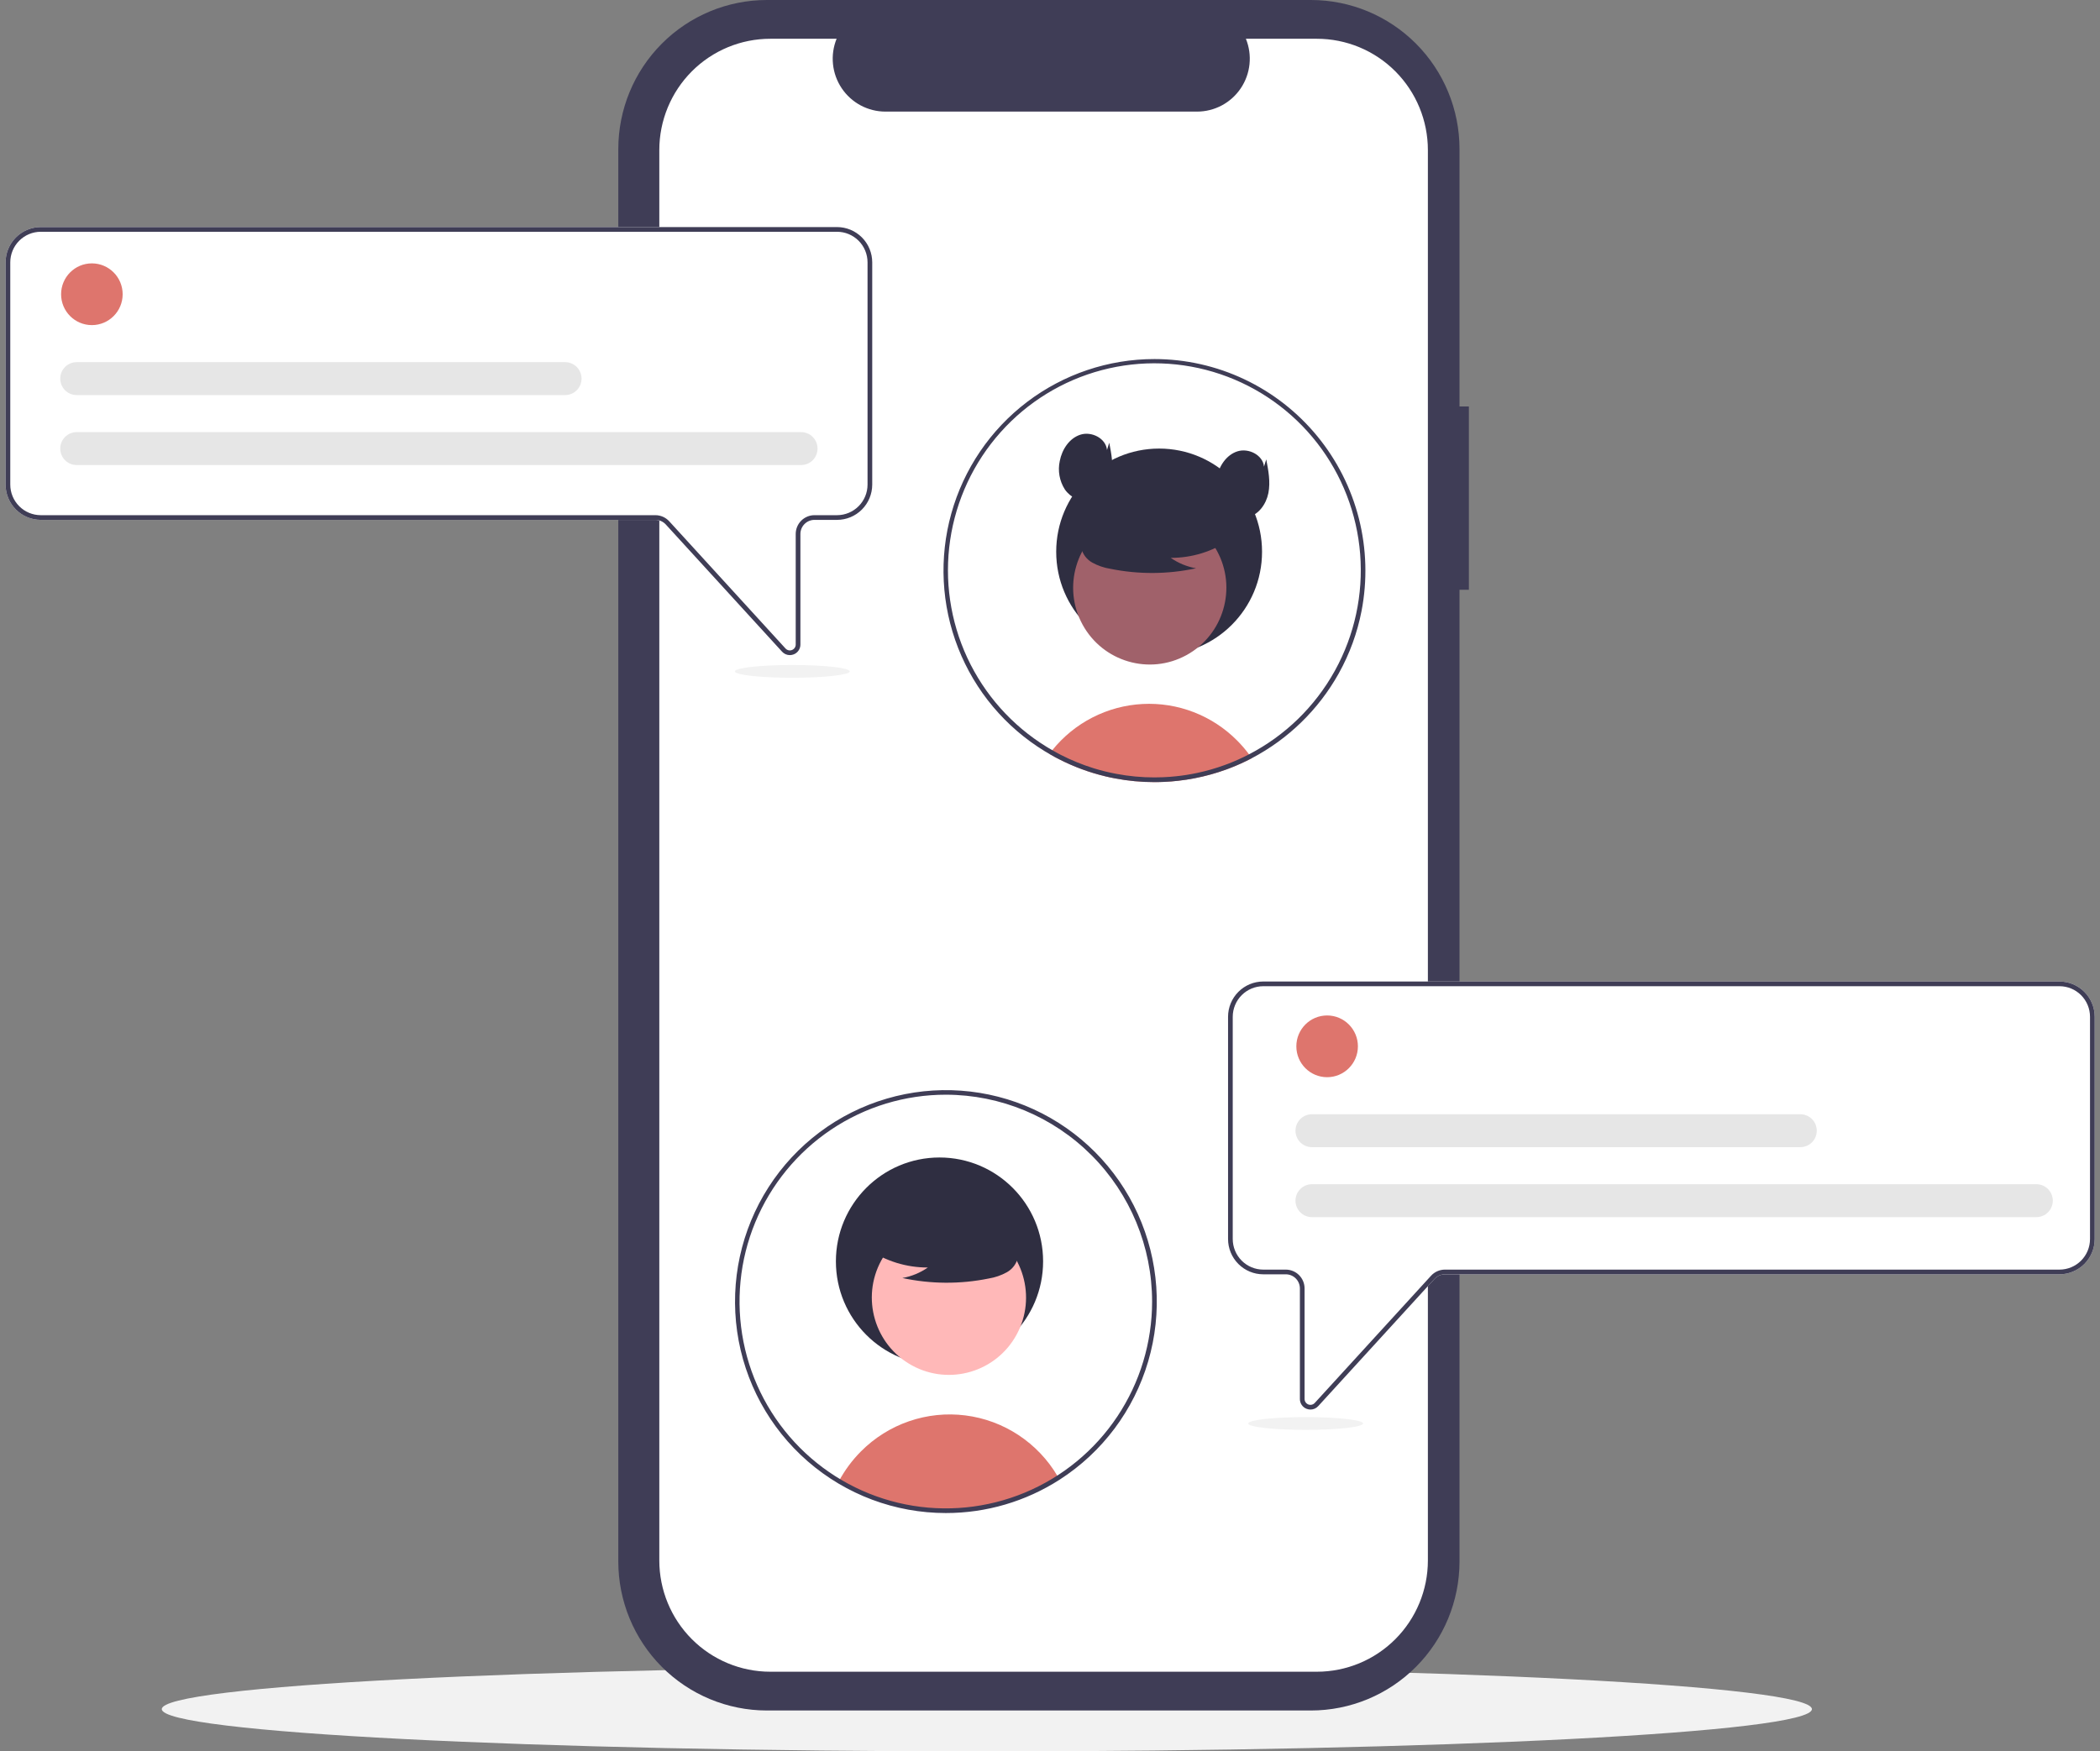 <svg width="193" height="161" viewBox="0 0 193 161" fill="none" xmlns="http://www.w3.org/2000/svg">
<rect x="0" y="0" width="193" height="161" fill="#808080" stroke="none"/>
<g id="undraw_Chatting_re_j55r 1" clip-path="url(#clip0)">
<path id="Vector" d="M90.696 161C132.574 161 166.523 159.259 166.523 157.112C166.523 154.964 132.574 153.223 90.696 153.223C48.818 153.223 14.869 154.964 14.869 157.112C14.869 159.259 48.818 161 90.696 161Z" fill="#F2F2F2"/>
<path id="Vector_2" d="M134.997 37.366L134.136 37.366L134.136 13.698C134.136 10.066 132.697 6.581 130.136 4.013C127.574 1.444 124.1 0 120.478 0L70.483 0C66.86 0 63.386 1.444 60.825 4.013C58.264 6.581 56.825 10.066 56.825 13.698L56.825 143.54C56.825 147.173 58.264 150.657 60.825 153.226C63.386 155.794 66.86 157.238 70.483 157.238L120.478 157.238C124.1 157.238 127.574 155.795 130.135 153.226C132.697 150.657 134.136 147.173 134.136 143.54L134.136 54.213L134.997 54.213L134.997 37.366Z" fill="#3F3D56"/>
<path id="Vector_3" d="M131.229 13.794L131.229 143.444C131.229 146.157 130.154 148.759 128.241 150.678C126.329 152.596 123.734 153.674 121.029 153.674L70.794 153.674C68.088 153.674 65.494 152.596 63.581 150.678C61.668 148.759 60.594 146.157 60.594 143.444L60.594 13.794C60.594 11.081 61.669 8.479 63.581 6.56C65.494 4.642 68.088 3.564 70.794 3.564L76.888 3.564C76.588 4.302 76.474 5.103 76.556 5.895C76.637 6.688 76.912 7.448 77.355 8.109C77.798 8.771 78.396 9.313 79.097 9.688C79.798 10.062 80.581 10.259 81.375 10.259L110.017 10.259C110.811 10.259 111.593 10.062 112.294 9.688C112.995 9.313 113.594 8.771 114.037 8.109C114.48 7.448 114.755 6.688 114.836 5.895C114.917 5.103 114.803 4.302 114.504 3.564L121.029 3.564C123.734 3.564 126.329 4.642 128.241 6.56C130.154 8.479 131.229 11.081 131.229 13.794Z" fill="white"/>
<path id="Vector_4" d="M115.046 69.699C114.712 69.874 114.372 70.039 114.027 70.196C113.712 70.338 113.393 70.472 113.068 70.597C112.95 70.643 112.829 70.688 112.708 70.734C111.755 71.081 110.775 71.351 109.779 71.544C109.285 71.641 108.786 71.717 108.279 71.773C107.861 71.82 107.439 71.854 107.013 71.874C106.709 71.889 106.405 71.896 106.099 71.896C104.888 71.896 103.679 71.783 102.489 71.557C102.179 71.501 101.875 71.433 101.571 71.36C100.102 71.007 98.68 70.48 97.334 69.791C97.213 69.731 97.093 69.666 96.972 69.604C96.793 69.508 96.619 69.409 96.444 69.305C96.528 69.189 96.619 69.074 96.711 68.962C97.719 67.709 98.979 66.683 100.409 65.951C101.839 65.22 103.406 64.798 105.009 64.715C106.612 64.631 108.215 64.887 109.712 65.466C111.21 66.046 112.569 66.935 113.701 68.076C114.094 68.472 114.459 68.895 114.791 69.342C114.88 69.459 114.964 69.578 115.046 69.699Z" fill="#DE756D"/>
<path id="Vector_5" d="M106.529 60.208C111.753 60.208 115.988 55.961 115.988 50.721C115.988 45.482 111.753 41.235 106.529 41.235C101.305 41.235 97.07 45.482 97.07 50.721C97.07 55.961 101.305 60.208 106.529 60.208Z" fill="#2F2E41"/>
<path id="Vector_6" d="M109.045 60.221C112.457 58.351 113.711 54.061 111.846 50.639C109.981 47.218 105.703 45.96 102.292 47.831C98.88 49.701 97.626 53.991 99.491 57.413C101.356 60.834 105.634 62.092 109.045 60.221Z" fill="#A0616A"/>
<path id="Vector_7" d="M113.066 49.585C111.457 50.697 109.548 51.289 107.594 51.281C108.291 51.766 109.084 52.093 109.919 52.241C107.322 52.8 104.637 52.815 102.033 52.285C101.454 52.192 100.896 52 100.382 51.716C100.126 51.573 99.903 51.377 99.727 51.142C99.552 50.906 99.428 50.636 99.363 50.349C99.19 49.358 99.96 48.457 100.761 47.85C101.986 46.935 103.399 46.305 104.897 46.004C106.396 45.704 107.942 45.742 109.424 46.114C110.392 46.365 111.361 46.789 111.99 47.568C112.618 48.348 112.804 49.55 112.206 50.352L113.066 49.585Z" fill="#2F2E41"/>
<path id="Vector_8" d="M106.099 33.007C101.871 33.006 97.759 34.392 94.389 36.953C91.019 39.514 88.576 43.111 87.434 47.193C86.291 51.276 86.51 55.622 88.058 59.568C89.606 63.514 92.399 66.844 96.009 69.051L96.134 69.124C96.238 69.187 96.341 69.247 96.445 69.306C96.619 69.409 96.793 69.509 96.972 69.604C97.093 69.666 97.213 69.731 97.334 69.792C98.68 70.481 100.102 71.007 101.571 71.36C101.875 71.434 102.179 71.501 102.489 71.557C103.679 71.783 104.888 71.897 106.099 71.896C106.405 71.896 106.709 71.89 107.013 71.874C107.439 71.855 107.862 71.821 108.279 71.773C108.786 71.717 109.285 71.64 109.779 71.544C110.775 71.352 111.755 71.081 112.708 70.734C112.829 70.688 112.95 70.643 113.068 70.598C113.393 70.472 113.713 70.338 114.027 70.196C114.371 70.04 114.711 69.874 115.046 69.699C118.399 67.937 121.171 65.238 123.025 61.927C123.033 61.91 123.044 61.893 123.053 61.876C124.042 60.096 124.743 58.17 125.132 56.17C125.676 53.354 125.594 50.452 124.89 47.672C124.186 44.892 122.877 42.303 121.059 40.089C119.24 37.876 116.956 36.093 114.37 34.869C111.783 33.644 108.959 33.008 106.099 33.007L106.099 33.007ZM122.699 61.623C122.682 61.653 122.667 61.683 122.65 61.711C120.833 64.973 118.1 67.626 114.792 69.342C114.462 69.515 114.127 69.677 113.786 69.828C113.503 69.956 113.215 70.077 112.924 70.189C112.801 70.237 112.676 70.284 112.551 70.328C111.727 70.629 110.883 70.872 110.024 71.053C109.388 71.189 108.744 71.291 108.096 71.358C107.698 71.401 107.293 71.431 106.886 71.447C106.625 71.457 106.362 71.464 106.099 71.464C104.927 71.465 103.757 71.356 102.605 71.138C101.905 71.008 101.212 70.838 100.531 70.628C99.493 70.306 98.485 69.897 97.517 69.403C97.405 69.344 97.293 69.286 97.183 69.226C97.026 69.141 96.867 69.055 96.712 68.962C96.595 68.897 96.479 68.828 96.365 68.759C96.298 68.72 96.231 68.679 96.164 68.638C92.999 66.688 90.474 63.849 88.902 60.473C87.331 57.097 86.782 53.333 87.324 49.647C87.867 45.961 89.476 42.515 91.953 39.738C94.429 36.962 97.665 34.975 101.257 34.025C104.849 33.075 108.64 33.205 112.16 34.396C115.68 35.588 118.773 37.79 121.057 40.728C123.34 43.667 124.713 47.214 125.005 50.928C125.297 54.643 124.495 58.361 122.699 61.623L122.699 61.623Z" fill="#3F3D56"/>
<path id="Vector_9" d="M101.739 41.365C101.637 40.292 100.326 39.631 99.301 39.956C98.276 40.28 97.603 41.315 97.399 42.374C97.301 42.82 97.292 43.281 97.372 43.73C97.452 44.179 97.62 44.609 97.866 44.993C98.384 45.741 99.336 46.208 100.225 46.018C101.239 45.801 101.941 44.808 102.142 43.788C102.343 42.768 102.143 41.716 101.944 40.696L101.739 41.365Z" fill="#2F2E41"/>
<path id="Vector_10" d="M116.168 42.899C116.067 41.826 114.756 41.165 113.73 41.489C112.705 41.813 112.032 42.849 111.829 43.907C111.731 44.353 111.721 44.814 111.801 45.264C111.881 45.713 112.049 46.142 112.295 46.526C112.813 47.274 113.766 47.741 114.654 47.551C115.668 47.335 116.37 46.342 116.571 45.322C116.772 44.301 116.573 43.25 116.373 42.229L116.168 42.899Z" fill="#2F2E41"/>
<path id="Vector_11" d="M72.588 60.222C72.454 60.222 72.321 60.194 72.199 60.139C72.076 60.085 71.966 60.005 71.876 59.906L61.187 48.21C61.065 48.078 60.918 47.972 60.754 47.9C60.59 47.827 60.412 47.79 60.233 47.79L3.746 47.79C2.889 47.789 2.067 47.447 1.461 46.839C0.855 46.231 0.514 45.407 0.513 44.547L0.513 24.116C0.514 23.257 0.855 22.433 1.461 21.825C2.067 21.217 2.889 20.875 3.746 20.874L76.929 20.874C77.786 20.875 78.608 21.217 79.214 21.825C79.82 22.433 80.161 23.257 80.162 24.117L80.162 44.547C80.161 45.407 79.82 46.231 79.214 46.839C78.608 47.447 77.786 47.789 76.929 47.79L74.854 47.79C74.511 47.79 74.183 47.927 73.94 48.17C73.698 48.413 73.561 48.743 73.561 49.087L73.561 59.249C73.562 59.445 73.503 59.636 73.392 59.798C73.282 59.96 73.125 60.085 72.942 60.155C72.83 60.199 72.709 60.222 72.588 60.222Z" fill="white"/>
<path id="Vector_12" d="M72.588 60.222C72.454 60.222 72.321 60.194 72.199 60.139C72.076 60.085 71.966 60.005 71.876 59.906L61.187 48.21C61.065 48.078 60.918 47.972 60.754 47.9C60.59 47.827 60.412 47.79 60.233 47.79L3.746 47.79C2.889 47.789 2.067 47.447 1.461 46.839C0.855 46.231 0.514 45.407 0.513 44.547L0.513 24.116C0.514 23.257 0.855 22.433 1.461 21.825C2.067 21.217 2.889 20.875 3.746 20.874L76.929 20.874C77.786 20.875 78.608 21.217 79.214 21.825C79.82 22.433 80.161 23.257 80.162 24.117L80.162 44.547C80.161 45.407 79.82 46.231 79.214 46.839C78.608 47.447 77.786 47.789 76.929 47.79L74.854 47.79C74.511 47.79 74.183 47.927 73.94 48.17C73.698 48.413 73.561 48.743 73.561 49.087L73.561 59.249C73.562 59.445 73.503 59.636 73.392 59.798C73.282 59.96 73.125 60.085 72.942 60.155C72.83 60.199 72.709 60.222 72.588 60.222ZM3.746 21.306C3.003 21.307 2.291 21.603 1.766 22.13C1.24 22.657 0.945 23.371 0.944 24.116L0.944 44.547C0.945 45.292 1.24 46.007 1.766 46.533C2.291 47.06 3.003 47.357 3.746 47.358L60.233 47.358C60.472 47.358 60.708 47.408 60.927 47.504C61.146 47.601 61.342 47.742 61.504 47.918L72.193 59.614C72.267 59.694 72.363 59.75 72.469 59.775C72.574 59.8 72.685 59.792 72.786 59.752C72.888 59.713 72.974 59.644 73.036 59.554C73.097 59.464 73.13 59.358 73.13 59.249L73.13 49.087C73.13 48.629 73.312 48.189 73.635 47.865C73.959 47.54 74.397 47.358 74.854 47.358L76.929 47.358C77.672 47.357 78.384 47.06 78.91 46.533C79.435 46.007 79.731 45.292 79.731 44.547L79.731 24.117C79.731 23.371 79.435 22.657 78.91 22.13C78.384 21.603 77.672 21.307 76.929 21.306L3.746 21.306Z" fill="#3F3D56"/>
<path id="Vector_13" d="M8.444 29.886C10.007 29.886 11.273 28.616 11.273 27.049C11.273 25.482 10.007 24.211 8.444 24.211C6.881 24.211 5.615 25.482 5.615 27.049C5.615 28.616 6.881 29.886 8.444 29.886Z" fill="#DE756D"/>
<path id="Vector_14" d="M73.628 42.75L7.047 42.75C6.849 42.75 6.653 42.711 6.469 42.635C6.286 42.559 6.12 42.448 5.979 42.307C5.839 42.167 5.728 42 5.652 41.816C5.576 41.632 5.537 41.435 5.537 41.236C5.537 41.038 5.576 40.841 5.652 40.657C5.728 40.473 5.839 40.306 5.979 40.166C6.12 40.025 6.286 39.914 6.469 39.838C6.653 39.762 6.849 39.723 7.047 39.723L73.628 39.723C74.028 39.724 74.412 39.883 74.694 40.167C74.977 40.451 75.135 40.836 75.135 41.236C75.135 41.638 74.977 42.022 74.694 42.306C74.412 42.59 74.028 42.749 73.628 42.75Z" fill="#E6E6E6"/>
<path id="Vector_15" d="M51.938 36.318L7.047 36.318C6.849 36.318 6.653 36.279 6.469 36.203C6.286 36.127 6.12 36.016 5.979 35.875C5.839 35.735 5.728 35.568 5.652 35.384C5.576 35.2 5.537 35.004 5.537 34.805C5.537 34.606 5.576 34.409 5.652 34.225C5.728 34.041 5.839 33.874 5.979 33.734C6.12 33.593 6.286 33.482 6.469 33.406C6.653 33.33 6.849 33.291 7.047 33.291L51.938 33.291C52.338 33.291 52.722 33.451 53.005 33.734C53.288 34.018 53.447 34.403 53.447 34.805C53.447 35.206 53.288 35.591 53.005 35.875C52.722 36.158 52.338 36.318 51.938 36.318Z" fill="#E6E6E6"/>
<path id="Vector_16" d="M120.084 129.507C119.901 129.437 119.744 129.313 119.634 129.151C119.524 128.989 119.465 128.797 119.466 128.601L119.466 118.439C119.465 118.095 119.329 117.766 119.086 117.522C118.844 117.279 118.515 117.142 118.172 117.142L116.098 117.142C115.24 117.141 114.418 116.799 113.812 116.191C113.206 115.583 112.865 114.759 112.864 113.899L112.864 93.469C112.865 92.609 113.206 91.785 113.812 91.177C114.418 90.569 115.24 90.227 116.098 90.226L189.28 90.226C190.137 90.227 190.959 90.569 191.565 91.177C192.171 91.785 192.512 92.609 192.513 93.469L192.513 113.899C192.512 114.759 192.171 115.583 191.565 116.191C190.959 116.799 190.137 117.141 189.28 117.142L132.794 117.142C132.614 117.142 132.437 117.18 132.273 117.252C132.109 117.324 131.961 117.43 131.84 117.563L121.151 129.258C121.06 129.358 120.95 129.437 120.828 129.492C120.705 129.546 120.572 129.574 120.438 129.575C120.317 129.574 120.197 129.552 120.084 129.507Z" fill="white"/>
<path id="Vector_17" d="M120.084 129.507C119.901 129.437 119.744 129.313 119.634 129.151C119.524 128.989 119.465 128.797 119.466 128.601L119.466 118.439C119.465 118.095 119.329 117.766 119.086 117.522C118.844 117.279 118.515 117.142 118.172 117.142L116.098 117.142C115.24 117.141 114.418 116.799 113.812 116.191C113.206 115.583 112.865 114.759 112.864 113.899L112.864 93.469C112.865 92.609 113.206 91.785 113.812 91.177C114.418 90.569 115.24 90.227 116.098 90.226L189.28 90.226C190.137 90.227 190.959 90.569 191.565 91.177C192.171 91.785 192.512 92.609 192.513 93.469L192.513 113.899C192.512 114.759 192.171 115.583 191.565 116.191C190.959 116.799 190.137 117.141 189.28 117.142L132.794 117.142C132.614 117.142 132.437 117.18 132.273 117.252C132.109 117.324 131.961 117.43 131.84 117.563L121.151 129.258C121.06 129.358 120.95 129.437 120.828 129.492C120.705 129.546 120.572 129.574 120.438 129.575C120.317 129.574 120.197 129.552 120.084 129.507ZM116.098 90.658C115.355 90.659 114.642 90.955 114.117 91.482C113.591 92.009 113.296 92.724 113.295 93.469L113.295 113.899C113.296 114.644 113.591 115.359 114.117 115.886C114.642 116.413 115.355 116.709 116.098 116.71L118.172 116.71C118.629 116.71 119.068 116.893 119.391 117.217C119.714 117.541 119.896 117.981 119.897 118.439L119.897 128.601C119.897 128.71 119.929 128.816 119.991 128.906C120.052 128.996 120.139 129.065 120.24 129.105C120.341 129.144 120.452 129.152 120.558 129.127C120.664 129.103 120.76 129.046 120.833 128.966L131.522 117.271C131.684 117.094 131.881 116.953 132.099 116.857C132.318 116.76 132.555 116.71 132.794 116.71L189.28 116.71C190.023 116.709 190.735 116.413 191.261 115.886C191.786 115.359 192.082 114.644 192.082 113.899L192.082 93.469C192.082 92.724 191.786 92.009 191.261 91.482C190.735 90.955 190.023 90.659 189.28 90.658L116.098 90.658Z" fill="#3F3D56"/>
<path id="Vector_18" d="M97.273 135.834C94.272 137.761 90.795 138.812 87.232 138.869C83.669 138.926 80.16 137.987 77.1 136.156C77.638 135.151 78.32 134.23 79.125 133.423C80.366 132.172 81.876 131.224 83.54 130.65C85.203 130.076 86.976 129.892 88.722 130.113C90.467 130.333 92.139 130.952 93.609 131.922C95.079 132.892 96.307 134.186 97.2 135.707C97.224 135.748 97.25 135.791 97.273 135.834Z" fill="#DE756D"/>
<path id="Vector_19" d="M86.344 125.502C91.603 125.502 95.866 121.227 95.866 115.953C95.866 110.678 91.603 106.403 86.344 106.403C81.086 106.403 76.823 110.678 76.823 115.953C76.823 121.227 81.086 125.502 86.344 125.502Z" fill="#2F2E41"/>
<path id="Vector_20" d="M93.43 122.689C95.307 119.244 94.045 114.926 90.611 113.043C87.176 111.16 82.87 112.426 80.993 115.87C79.116 119.314 80.378 123.633 83.812 125.516C87.246 127.399 91.552 126.133 93.43 122.689Z" fill="#FFB8B8"/>
<path id="Vector_21" d="M79.765 114.809C81.384 115.928 83.306 116.524 85.273 116.516C84.572 117.004 83.773 117.333 82.932 117.482C85.547 118.044 88.25 118.06 90.871 117.527C91.453 117.433 92.016 117.239 92.533 116.954C92.79 116.81 93.015 116.613 93.192 116.376C93.368 116.139 93.493 115.867 93.558 115.578C93.733 114.58 92.957 113.674 92.152 113.063C90.918 112.141 89.496 111.507 87.987 111.204C86.479 110.902 84.923 110.94 83.431 111.315C82.457 111.567 81.481 111.994 80.848 112.779C80.215 113.563 80.028 114.773 80.63 115.581L79.765 114.809Z" fill="#2F2E41"/>
<path id="Vector_22" d="M86.927 139.088C82.264 139.086 77.758 137.399 74.235 134.334C70.712 131.27 68.409 127.035 67.748 122.405C67.087 117.775 68.112 113.062 70.636 109.129C73.16 105.196 77.013 102.308 81.488 100.994C85.963 99.68 90.761 100.028 95.001 101.975C99.241 103.922 102.639 107.337 104.572 111.593C106.505 115.849 106.842 120.662 105.523 125.148C104.204 129.634 101.317 133.492 97.39 136.016C94.268 138.024 90.636 139.09 86.927 139.088ZM86.927 100.631C83.177 100.63 79.512 101.745 76.394 103.834C73.276 105.924 70.846 108.893 69.41 112.368C67.975 115.842 67.6 119.666 68.331 123.354C69.063 127.043 70.868 130.431 73.52 133.09C76.171 135.749 79.55 137.56 83.227 138.294C86.905 139.028 90.717 138.651 94.181 137.212C97.646 135.772 100.607 133.335 102.69 130.208C104.773 127.081 105.884 123.404 105.884 119.643C105.878 114.603 103.879 109.77 100.325 106.206C96.772 102.641 91.953 100.636 86.927 100.631Z" fill="#3F3D56"/>
<path id="Vector_23" d="M121.969 99.022C123.531 99.022 124.798 97.752 124.798 96.185C124.798 94.618 123.531 93.347 121.969 93.347C120.406 93.347 119.14 94.618 119.14 96.185C119.14 97.752 120.406 99.022 121.969 99.022Z" fill="#DE756D"/>
<path id="Vector_24" d="M187.153 111.886L120.572 111.886C120.373 111.886 120.177 111.847 119.994 111.771C119.81 111.695 119.644 111.584 119.504 111.444C119.363 111.303 119.252 111.136 119.176 110.952C119.1 110.769 119.061 110.572 119.061 110.373C119.061 110.174 119.1 109.977 119.176 109.793C119.252 109.609 119.363 109.443 119.504 109.302C119.644 109.161 119.81 109.05 119.994 108.974C120.177 108.898 120.373 108.859 120.572 108.859L187.153 108.859C187.553 108.859 187.937 109.019 188.22 109.303C188.503 109.586 188.662 109.971 188.662 110.373C188.662 110.774 188.503 111.159 188.22 111.443C187.937 111.727 187.553 111.886 187.153 111.886Z" fill="#E6E6E6"/>
<path id="Vector_25" d="M165.462 105.454L120.572 105.454C120.373 105.454 120.177 105.415 119.994 105.34C119.81 105.264 119.644 105.152 119.504 105.012C119.363 104.871 119.252 104.704 119.176 104.52C119.1 104.337 119.061 104.14 119.061 103.941C119.061 103.742 119.1 103.545 119.176 103.361C119.252 103.178 119.363 103.011 119.504 102.87C119.644 102.73 119.81 102.618 119.994 102.542C120.177 102.466 120.373 102.427 120.572 102.427L165.462 102.427C165.862 102.428 166.245 102.588 166.528 102.871C166.81 103.155 166.969 103.54 166.969 103.941C166.969 104.342 166.81 104.727 166.528 105.01C166.245 105.294 165.862 105.454 165.462 105.454Z" fill="#E6E6E6"/>
<path id="Vector_26" d="M119.993 131.442C122.908 131.442 125.272 131.179 125.272 130.854C125.272 130.53 122.908 130.267 119.993 130.267C117.078 130.267 114.714 130.53 114.714 130.854C114.714 131.179 117.078 131.442 119.993 131.442Z" fill="#F2F2F2"/>
<path id="Vector_27" d="M72.817 62.305C75.732 62.305 78.095 62.042 78.095 61.718C78.095 61.393 75.732 61.13 72.817 61.13C69.901 61.13 67.538 61.393 67.538 61.718C67.538 62.042 69.901 62.305 72.817 62.305Z" fill="#F2F2F2"/>
</g>
<defs>
<clipPath id="clip0">
<rect width="192" height="161" fill="white" transform="translate(0.513 0)"/>
</clipPath>
</defs>
</svg>
